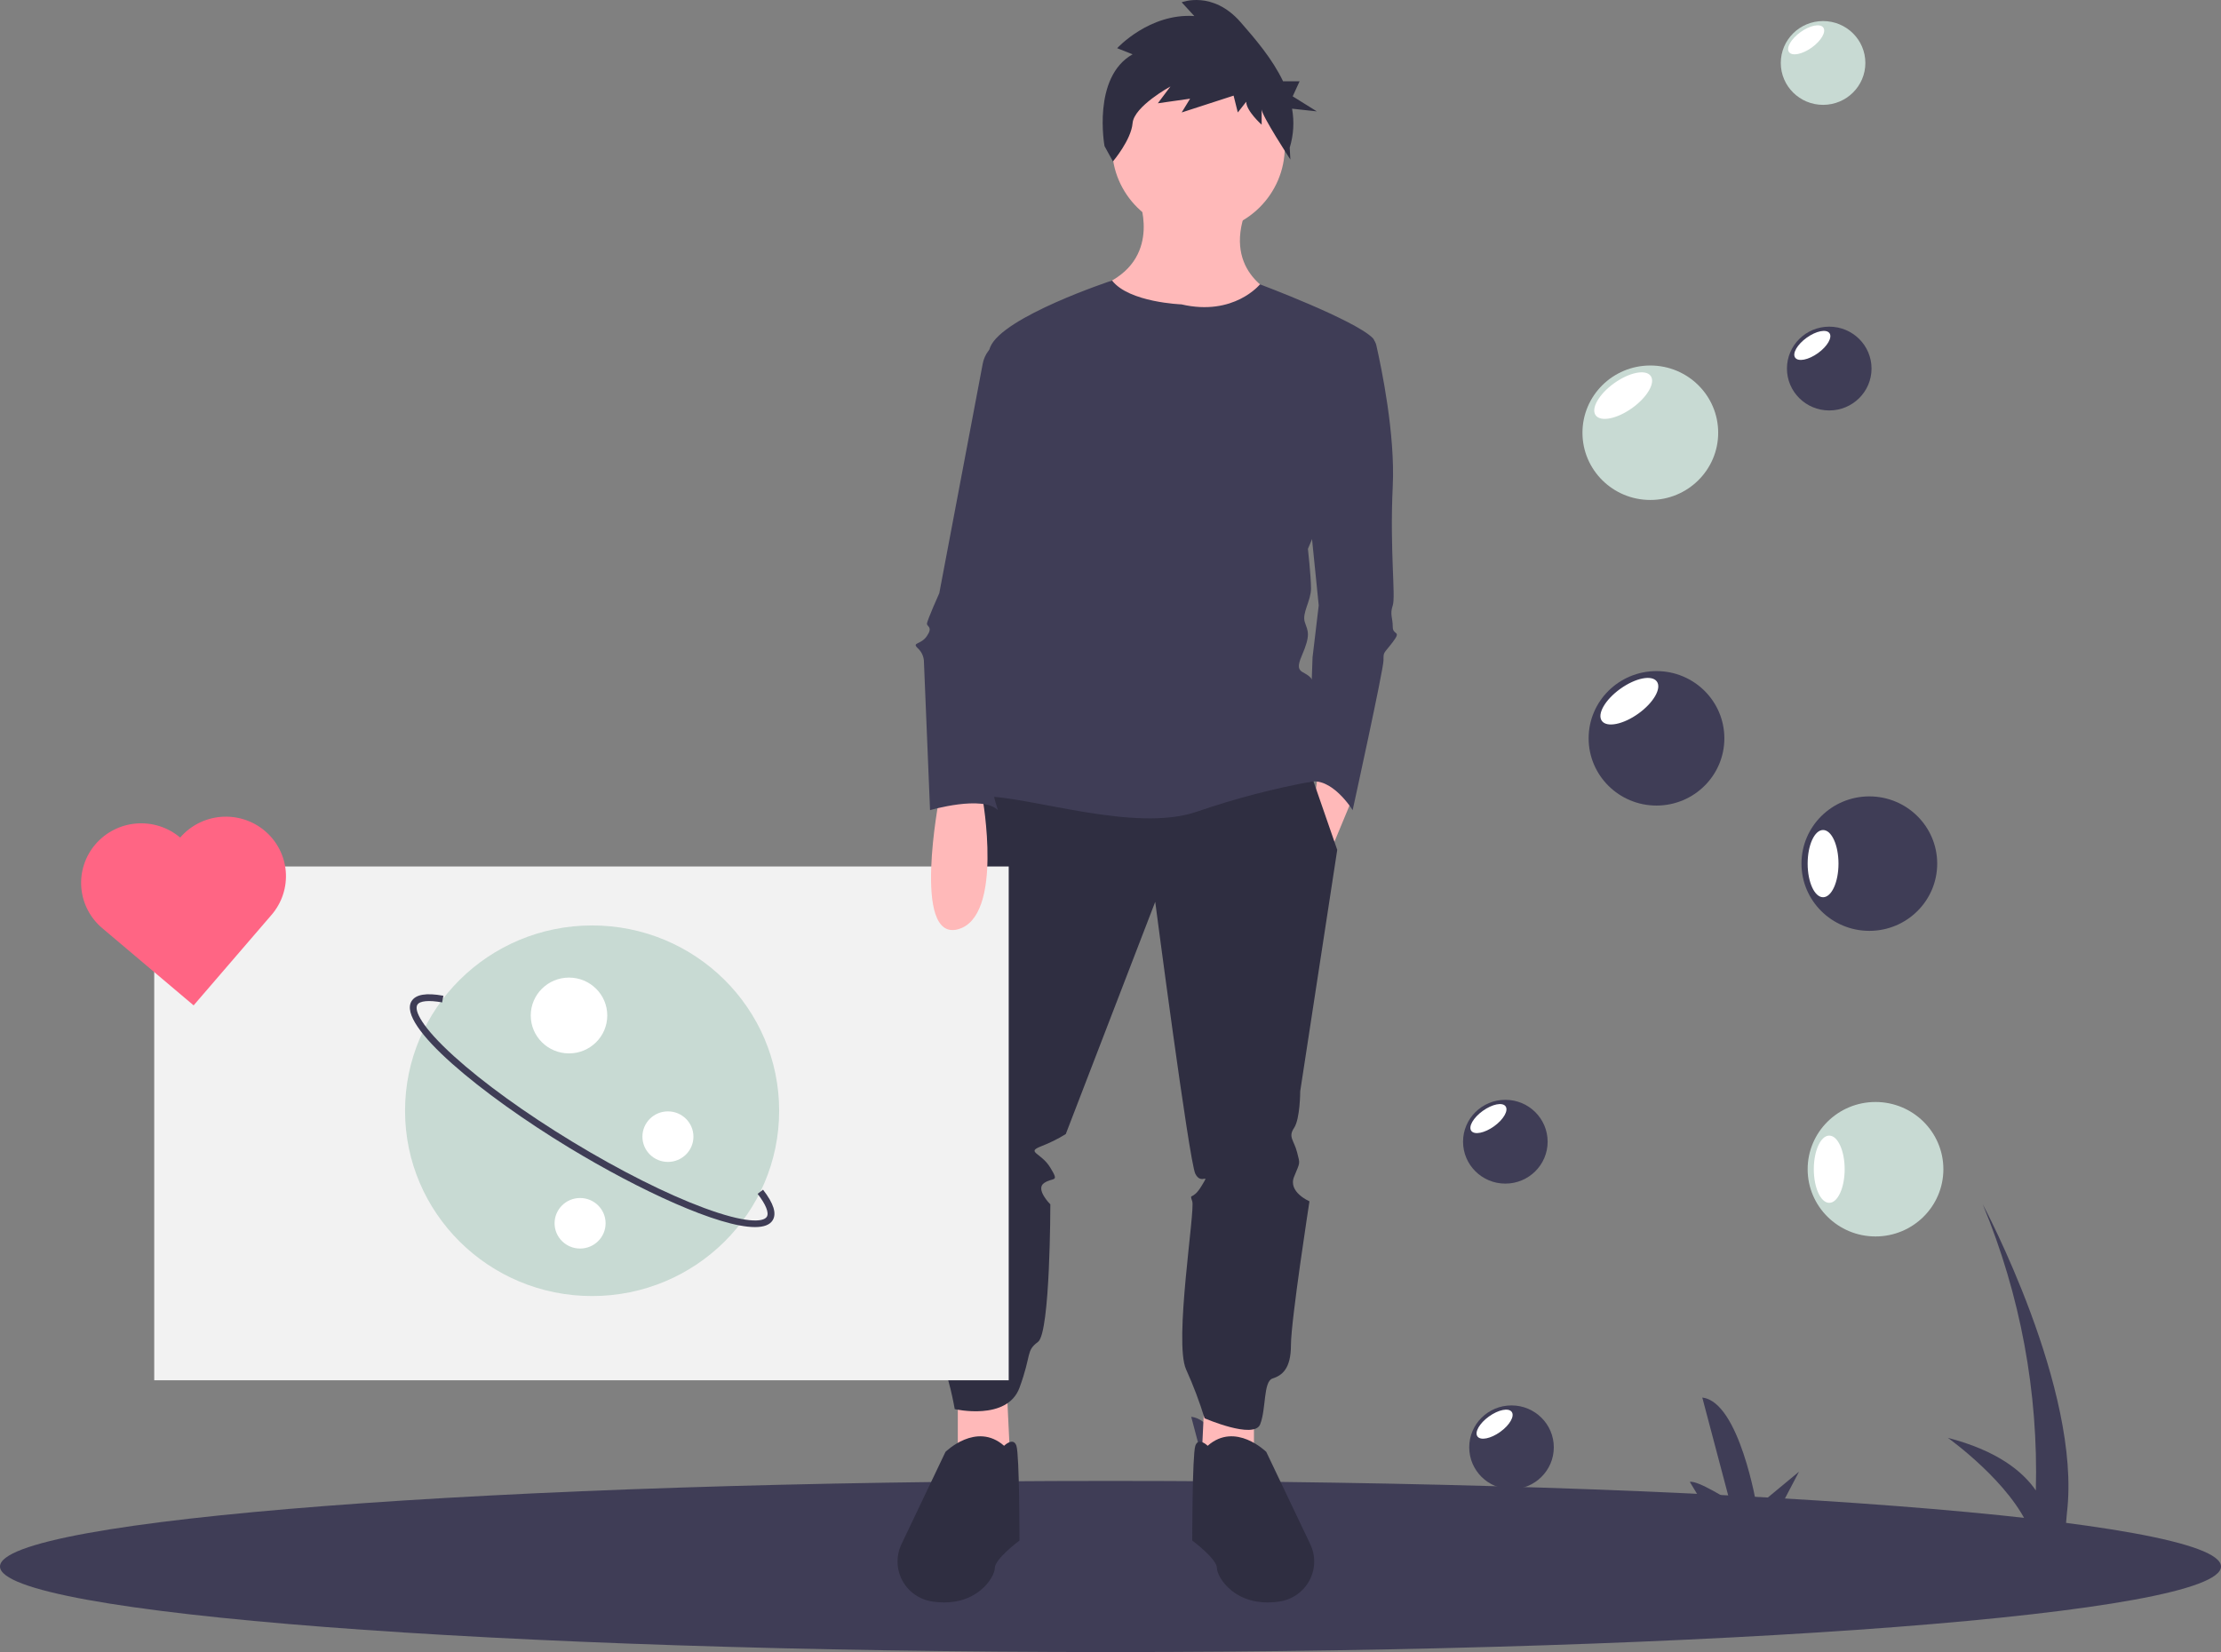 <svg width="586" height="436" viewBox="0 0 586 436" fill="none" xmlns="http://www.w3.org/2000/svg">
<rect x="0" y="0" width="586" height="436" fill="#808080" stroke="none"/>
<path d="M270.746 410.813C286.665 408.755 301.971 407.006 316.663 405.566L311.011 396.176C312.975 395.634 321.481 401.069 321.481 401.069L314.298 373.915C324.116 375.007 328.681 402.703 328.681 402.703L339.814 393.478L334.33 403.926C379.289 400.035 418.083 398.835 450.693 399.135L445.856 391.099C447.82 390.557 456.326 395.992 456.326 395.992L449.142 368.837C458.96 369.929 463.525 397.625 463.525 397.625L474.659 388.401L468.85 399.467C496.18 400.221 518.449 402.014 535.628 403.968C530.804 391.479 513.938 379.465 513.938 379.465C526.91 382.821 533.656 388.28 537.147 393.339C537.841 367.48 533.07 341.763 523.14 317.84C523.14 317.84 549.293 366.726 545.345 399.303L544.844 405.09C567.62 408.052 579.049 410.998 579.049 410.998L270.746 410.813Z" fill="#3F3D56"/>
<path d="M293 436C454.819 436 586 425.89 586 413.418C586 400.946 454.819 390.835 293 390.835C131.181 390.835 0 400.946 0 413.418C0 425.89 131.181 436 293 436Z" fill="#3F3D56"/>
<path d="M300.325 52.102C300.325 52.102 306.836 67.425 292.186 74.684C277.536 81.942 331.253 95.653 336.95 77.91C336.95 77.91 322.3 72.264 328.811 55.328L300.325 52.102Z" fill="#FFB9B9"/>
<path d="M317.824 368.656L317.01 385.593L330.846 388.013V371.076L317.824 368.656Z" fill="#FFB9B9"/>
<path d="M265.735 368.656L266.549 385.593L252.713 388.013V371.076L265.735 368.656Z" fill="#FFB9B9"/>
<path d="M316.196 61.376C328.782 61.376 338.985 51.266 338.985 38.794C338.985 26.322 328.782 16.212 316.196 16.212C303.61 16.212 293.407 26.322 293.407 38.794C293.407 51.266 303.61 61.376 316.196 61.376Z" fill="#FFB9B9"/>
<path d="M347.938 202.515L347.123 208.967L351.193 224.291L356.89 210.581L347.938 202.515Z" fill="#FFB9B9"/>
<path d="M257.596 204.935L252.712 262.197C252.712 262.197 247.015 272.682 250.271 281.553C250.271 281.553 245.387 293.651 247.015 297.684C248.643 301.716 249.457 305.749 247.829 307.362C246.201 308.975 245.387 354.139 247.829 358.172C250.271 362.204 251.899 371.882 251.899 371.882C251.899 371.882 265.735 375.109 268.99 366.237C272.246 357.365 270.618 356.559 273.874 354.139C277.129 351.72 277.129 317.846 277.129 317.846C277.129 317.846 273.06 313.814 275.501 312.201C277.943 310.588 279.571 312.201 277.129 308.168C274.687 304.136 270.618 304.136 274.687 302.523C276.955 301.652 279.135 300.572 281.199 299.297L304.801 238.002C304.801 238.002 313.754 306.555 315.382 309.781C317.01 313.007 319.451 308.975 317.01 313.007C314.568 317.04 313.754 314.62 314.568 317.04C315.382 319.459 309.685 354.139 312.94 361.398C314.84 365.593 316.471 369.903 317.824 374.302C317.824 374.302 330.846 379.948 332.474 375.915C334.101 371.883 333.287 364.624 335.729 363.817C338.171 363.011 340.612 361.398 340.612 354.946C340.612 348.494 345.496 317.04 345.496 317.04C345.496 317.04 339.799 314.62 341.426 310.588C343.054 306.555 343.054 307.362 342.24 304.136C341.426 300.91 339.799 300.103 341.426 297.684C343.054 295.264 343.054 288.006 343.054 288.006L352.821 224.291L345.279 202.516L257.596 204.935Z" fill="#2F2E41"/>
<path d="M318.638 381.561C318.638 381.561 316.196 379.141 315.382 381.561C314.568 383.98 314.568 406.562 314.568 406.562C314.568 406.562 321.079 411.402 321.079 413.821C321.079 416.241 325.962 424.306 337.357 422.693C337.471 422.677 337.584 422.66 337.695 422.642C339.345 422.377 340.91 421.735 342.266 420.768C343.622 419.8 344.733 418.534 345.51 417.068C346.287 415.601 346.709 413.976 346.744 412.321C346.778 410.665 346.423 409.024 345.707 407.528L334.101 383.174C334.101 383.174 325.962 375.109 318.638 381.561Z" fill="#2F2E41"/>
<path d="M264.921 381.561C264.921 381.561 267.363 379.141 268.176 381.561C268.99 383.98 268.99 406.562 268.99 406.562C268.99 406.562 262.479 411.402 262.479 413.821C262.479 416.241 257.596 424.306 246.201 422.693C246.087 422.677 245.975 422.66 245.863 422.642C244.214 422.377 242.649 421.735 241.292 420.768C239.936 419.8 238.826 418.534 238.048 417.068C237.271 415.601 236.849 413.976 236.815 412.321C236.78 410.665 237.135 409.024 237.851 407.528L249.457 383.174C249.457 383.174 257.596 375.109 264.921 381.561Z" fill="#2F2E41"/>
<path d="M298.827 14.334L294.755 12.719C294.755 12.719 303.269 3.431 315.114 4.238L311.782 0.604C311.782 0.604 319.925 -2.626 327.328 5.854C331.22 10.312 335.723 15.551 338.529 21.454H342.89L341.07 25.425L347.44 29.396L340.902 28.683C341.521 32.111 341.309 35.636 340.284 38.967L340.459 42.105C340.459 42.105 332.881 30.486 332.881 28.871V32.909C332.881 32.909 328.809 29.275 328.809 26.852L326.588 29.679L325.478 25.237L311.782 29.679L314.003 26.044L305.49 27.256L308.821 22.814C308.821 22.814 299.197 28.064 298.827 32.506C298.457 36.947 293.645 42.601 293.645 42.601L291.424 38.563C291.424 38.563 288.093 20.391 298.827 14.334Z" fill="#2F2E41"/>
<path d="M351.193 88.798H360.261C360.927 88.797 361.574 89.022 362.094 89.434C362.615 89.846 362.978 90.422 363.124 91.066C364.524 97.206 368.13 114.61 367.471 128.317C366.657 145.253 368.285 157.351 367.471 159.77C366.657 162.19 367.471 162.997 367.471 165.416C367.471 167.836 369.913 166.223 367.471 169.449C365.029 172.675 365.029 171.868 365.029 174.288C365.029 176.707 356.89 213.807 356.89 213.807C356.89 213.807 351.295 204.694 345.14 206.427L346.31 173.481L347.938 159.771L345.496 135.575L351.193 88.798Z" fill="#3F3D56"/>
<path d="M311.719 80.329C311.719 80.329 297.883 79.831 293.407 74.031C293.407 74.031 264.514 83.555 261.258 91.621C258.003 99.686 272.653 135.979 272.653 135.979C272.653 135.979 247.422 210.177 259.631 210.177C271.839 210.177 299.511 219.855 315.789 214.21C325.875 210.744 336.215 208.047 346.717 206.145C346.717 206.145 348.344 184.369 346.717 180.337C345.089 176.304 341.019 178.724 343.461 173.078C345.903 167.432 345.089 166.626 344.275 164.206C343.461 161.787 345.903 158.561 345.903 155.335C345.903 152.109 345.089 144.85 345.089 144.85C345.089 144.85 367.064 94.04 362.181 89.201C357.297 84.362 332.44 75.038 332.44 75.038C332.44 75.038 325.556 83.555 311.719 80.329Z" fill="#3F3D56"/>
<path d="M494.844 326.315C504.733 326.315 512.75 318.371 512.75 308.571C512.75 298.772 504.733 290.828 494.844 290.828C484.955 290.828 476.939 298.772 476.939 308.571C476.939 318.371 484.955 326.315 494.844 326.315Z" fill="#C8DAD3"/>
<path d="M482.636 317.443C484.884 317.443 486.706 313.471 486.706 308.572C486.706 303.672 484.884 299.7 482.636 299.7C480.389 299.7 478.567 303.672 478.567 308.572C478.567 313.471 480.389 317.443 482.636 317.443Z" fill="white"/>
<path d="M437.058 212.597C446.947 212.597 454.964 204.653 454.964 194.854C454.964 185.054 446.947 177.11 437.058 177.11C427.169 177.11 419.153 185.054 419.153 194.854C419.153 204.653 427.169 212.597 437.058 212.597Z" fill="#3F3D56"/>
<path d="M432.284 188.322C436.288 185.448 438.465 181.656 437.147 179.852C435.828 178.048 431.514 178.916 427.509 181.791C423.505 184.665 421.328 188.457 422.646 190.261C423.965 192.064 428.279 191.196 432.284 188.322Z" fill="white"/>
<path d="M482.636 108.323C488.799 108.323 493.795 103.373 493.795 97.266C493.795 91.159 488.799 86.209 482.636 86.209C476.473 86.209 471.477 91.159 471.477 97.266C471.477 103.373 476.473 108.323 482.636 108.323Z" fill="#3F3D56"/>
<path d="M479.661 93.196C482.156 91.404 483.513 89.041 482.691 87.917C481.87 86.793 479.181 87.334 476.685 89.125C474.19 90.916 472.833 93.28 473.654 94.404C474.476 95.528 477.165 94.987 479.661 93.196Z" fill="white"/>
<path d="M398.806 393.021C404.968 393.021 409.964 388.071 409.964 381.964C409.964 375.857 404.968 370.906 398.806 370.906C392.643 370.906 387.647 375.857 387.647 381.964C387.647 388.071 392.643 393.021 398.806 393.021Z" fill="#3F3D56"/>
<path d="M395.83 377.893C398.326 376.102 399.682 373.739 398.861 372.615C398.039 371.491 395.35 372.032 392.855 373.823C390.359 375.614 389.002 377.978 389.824 379.102C390.646 380.226 393.335 379.685 395.83 377.893Z" fill="white"/>
<path d="M493.217 245.664C503.106 245.664 511.122 237.72 511.122 227.921C511.122 218.121 503.106 210.177 493.217 210.177C483.328 210.177 475.311 218.121 475.311 227.921C475.311 237.72 483.328 245.664 493.217 245.664Z" fill="#3F3D56"/>
<path d="M481.008 236.792C483.256 236.792 485.078 232.82 485.078 227.921C485.078 223.021 483.256 219.049 481.008 219.049C478.761 219.049 476.939 223.021 476.939 227.921C476.939 232.82 478.761 236.792 481.008 236.792Z" fill="white"/>
<path d="M435.431 131.946C445.32 131.946 453.336 124.002 453.336 114.203C453.336 104.403 445.32 96.46 435.431 96.46C425.542 96.46 417.525 104.403 417.525 114.203C417.525 124.002 425.542 131.946 435.431 131.946Z" fill="#C8DAD3"/>
<path d="M430.656 107.671C434.66 104.797 436.838 101.005 435.519 99.201C434.201 97.397 429.886 98.265 425.881 101.14C421.877 104.014 419.7 107.806 421.018 109.61C422.337 111.413 426.652 110.546 430.656 107.671Z" fill="white"/>
<path d="M481.008 27.673C487.171 27.673 492.167 22.722 492.167 16.615C492.167 10.508 487.171 5.558 481.008 5.558C474.846 5.558 469.85 10.508 469.85 16.615C469.85 22.722 474.846 27.673 481.008 27.673Z" fill="#C8DAD3"/>
<path d="M478.033 12.545C480.528 10.754 481.885 8.39 481.064 7.266C480.242 6.142 477.553 6.683 475.057 8.474C472.562 10.265 471.205 12.629 472.027 13.753C472.848 14.877 475.537 14.336 478.033 12.545Z" fill="white"/>
<path d="M397.178 312.37C403.341 312.37 408.336 307.42 408.336 301.313C408.336 295.206 403.341 290.255 397.178 290.255C391.015 290.255 386.019 295.206 386.019 301.313C386.019 307.42 391.015 312.37 397.178 312.37Z" fill="#3F3D56"/>
<path d="M394.202 297.243C396.698 295.451 398.055 293.088 397.233 291.964C396.411 290.84 393.722 291.381 391.227 293.172C388.731 294.963 387.374 297.327 388.196 298.451C389.018 299.575 391.707 299.034 394.202 297.243Z" fill="white"/>
<path d="M266.142 228.675H40.694V364.273H266.142V228.675Z" fill="#F2F2F2"/>
<path d="M247.829 210.581C247.829 210.581 240.504 248.487 252.713 245.26C264.921 242.034 259.224 210.581 259.224 210.581H247.829Z" fill="#FFB9B9"/>
<path d="M266.549 88.798L263.658 90.23C262.533 90.787 261.553 91.595 260.796 92.59C260.038 93.586 259.523 94.741 259.292 95.966L247.829 156.544C247.829 156.544 244.574 163.803 244.574 164.61C244.574 165.416 246.201 165.416 244.574 167.836C242.946 170.255 240.504 169.449 242.132 171.062C243.061 171.899 243.641 173.049 243.76 174.288L245.388 213.807C245.388 213.807 259.224 209.774 263.293 213.807C263.293 213.807 259.224 201.709 261.665 197.676C264.107 193.644 264.107 187.998 264.107 187.998C264.107 187.998 262.479 187.998 266.549 183.966C270.618 179.933 271.432 178.32 270.618 177.514C269.804 176.707 268.99 169.449 268.99 168.642C268.99 167.836 277.129 113.799 277.129 113.799L266.549 88.798Z" fill="#3F3D56"/>
<path d="M156.222 342.044C183.478 342.044 205.574 320.149 205.574 293.14C205.574 266.13 183.478 244.235 156.222 244.235C128.966 244.235 106.87 266.13 106.87 293.14C106.87 320.149 128.966 342.044 156.222 342.044Z" fill="#C8DAD3"/>
<path d="M199.195 323.844C189.719 323.844 168.795 314.2 150.185 302.906C127.093 288.89 104.666 270.57 108.586 264.226C109.695 262.434 112.441 261.965 116.985 262.791L116.66 264.549C113.141 263.908 110.76 264.132 110.124 265.159C109.197 266.659 111.241 271.012 119.756 278.733C127.515 285.769 138.656 293.812 151.128 301.382C163.599 308.951 175.892 315.131 185.742 318.784C196.552 322.793 201.394 322.618 202.32 321.119C202.956 320.09 202.072 317.884 199.894 315.065L201.326 313.979C204.138 317.618 204.967 320.259 203.858 322.052C203.097 323.284 201.478 323.844 199.195 323.844Z" fill="#3F3D56"/>
<path d="M150.13 278.005C155.706 278.005 160.225 273.527 160.225 268.002C160.225 262.478 155.706 257.999 150.13 257.999C144.555 257.999 140.036 262.478 140.036 268.002C140.036 273.527 144.555 278.005 150.13 278.005Z" fill="white"/>
<path d="M153.054 329.508C156.771 329.508 159.784 326.522 159.784 322.839C159.784 319.156 156.771 316.17 153.054 316.17C149.338 316.17 146.325 319.156 146.325 322.839C146.325 326.522 149.338 329.508 153.054 329.508Z" fill="white"/>
<path d="M176.229 306.645C179.945 306.645 182.958 303.66 182.958 299.977C182.958 296.294 179.945 293.308 176.229 293.308C172.512 293.308 169.499 296.294 169.499 299.977C169.499 303.66 172.512 306.645 176.229 306.645Z" fill="white"/>
<path d="M47.539 221.042C45.956 219.703 44.121 218.687 42.141 218.051C40.161 217.415 38.074 217.171 35.999 217.334C33.924 217.498 31.901 218.064 30.047 219.002C28.193 219.94 26.544 221.23 25.193 222.799C23.842 224.369 22.816 226.186 22.174 228.149C21.532 230.111 21.287 232.179 21.451 234.235C21.616 236.292 22.188 238.296 23.134 240.133C24.08 241.97 25.383 243.605 26.966 244.944L51.087 265.33L71.66 241.428C74.388 238.259 75.734 234.145 75.401 229.992C75.069 225.839 73.085 221.988 69.886 219.284C66.688 216.581 62.536 215.247 58.346 215.577C54.155 215.906 50.268 217.872 47.539 221.042Z" fill="#FF6584"/>
</svg>
